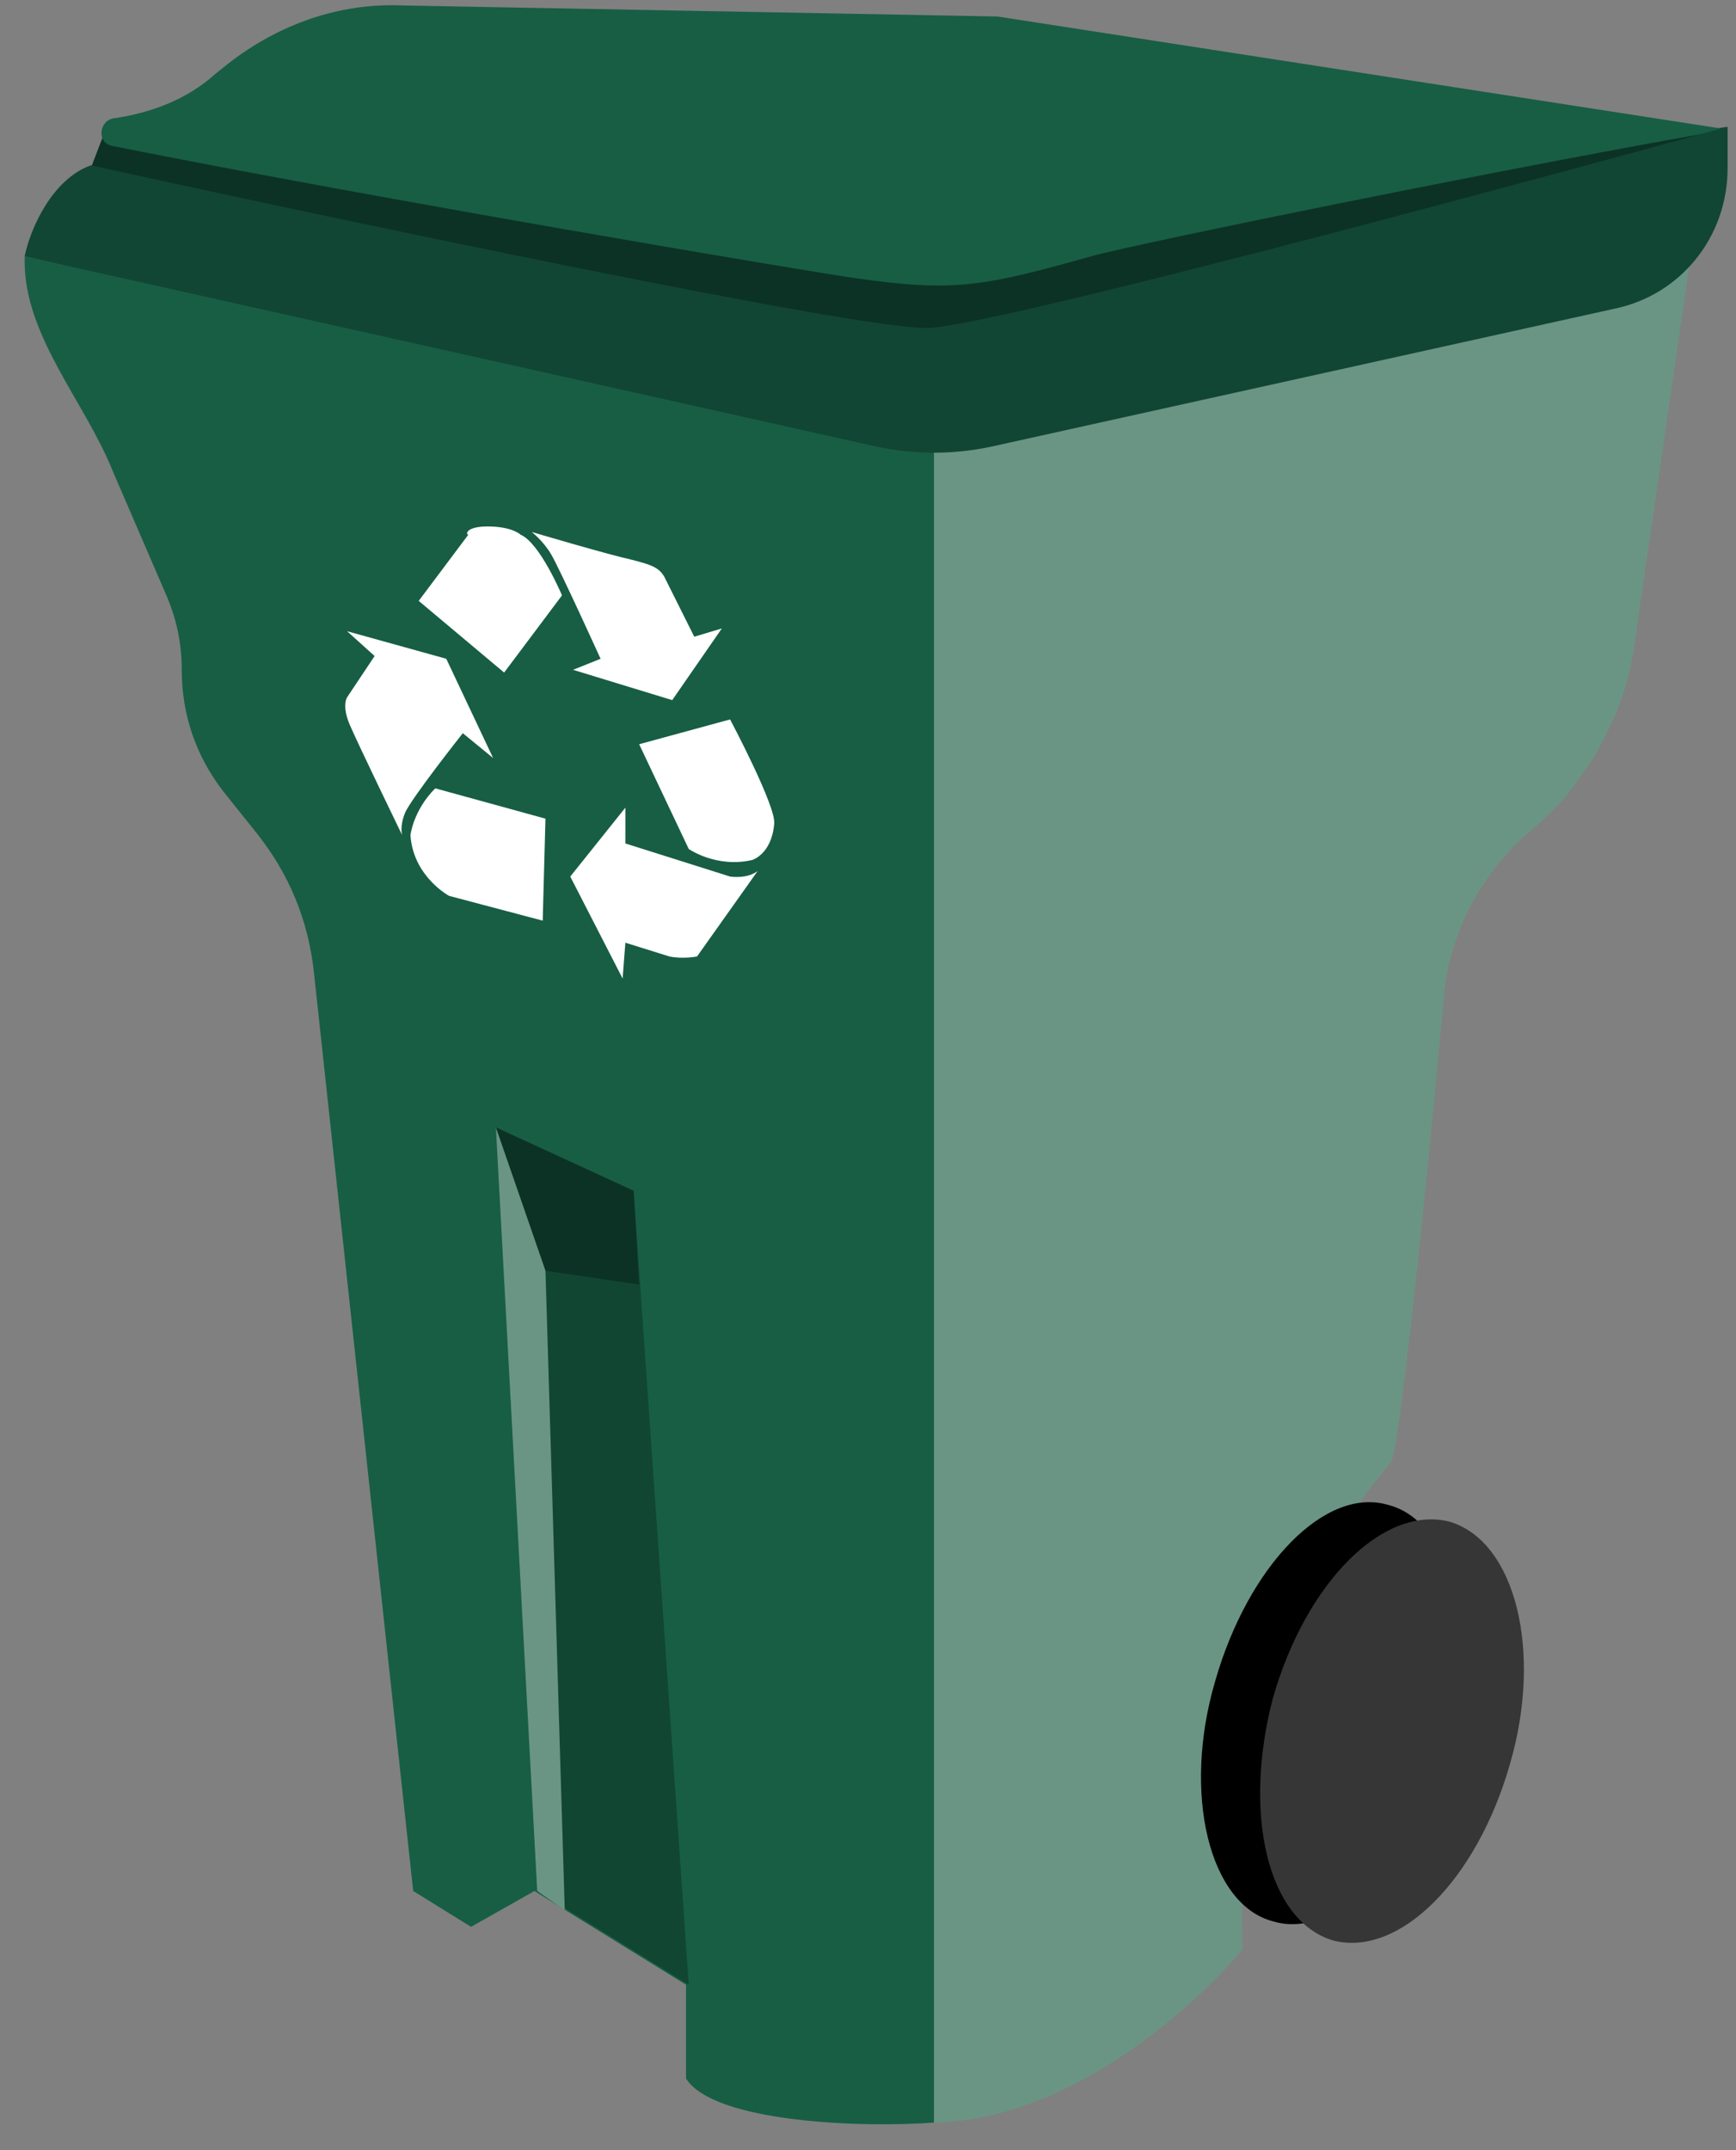 <svg width="63" height="78" viewBox="0 0 63 78" fill="none" xmlns="http://www.w3.org/2000/svg">
<rect x="0" y="0" width="63" height="78" fill="#808080" stroke="none"/>
<path d="M3.795 4.798L3.295 6.098L2.295 7.198L34.195 13.198L62.695 4.598L33.495 9.298L3.795 4.798Z" fill="#0C3225"/>
<path d="M36.195 0.598L62.695 4.698C55.695 5.898 41.395 8.798 39.595 9.298C35.695 10.398 34.595 10.598 31.095 10.098C29.595 9.898 13.595 7.198 4.095 5.298C3.495 5.198 3.595 4.398 4.095 4.298C5.495 4.098 6.795 3.598 7.795 2.698L8.295 2.298C10.095 0.898 12.295 0.098 14.595 0.198L36.195 0.598Z" fill="#175E45"/>
<path d="M61.295 9.698L33.895 16.298V76.998C39.195 76.898 43.895 72.198 45.095 70.698C44.795 58.798 49.995 53.798 50.495 52.998C50.795 52.498 51.795 42.798 52.395 36.198C52.595 33.798 53.795 31.598 55.595 30.098C56.295 29.498 56.895 28.898 57.395 28.098L57.695 27.698C58.495 26.398 59.095 24.998 59.295 23.498L61.295 9.698Z" fill="#6A9585"/>
<path d="M33.895 76.998V16.298L0.895 9.298V9.498C0.895 12.198 3.095 14.598 4.095 17.098L5.995 21.498C6.395 22.398 6.595 23.298 6.595 24.298C6.595 25.898 7.095 27.398 8.095 28.698L9.295 30.198C10.495 31.698 11.195 33.398 11.395 35.298L14.995 68.598L17.095 69.898L19.395 68.598L24.895 71.998V75.398C25.895 76.998 31.295 77.198 33.895 76.998Z" fill="#175E45"/>
<path d="M52.495 63.298C51.295 67.498 48.495 70.398 46.195 69.698C43.895 69.098 42.895 65.098 44.095 60.998C45.295 56.798 48.095 53.898 50.395 54.598C52.695 55.198 53.595 59.098 52.495 63.298Z" fill="black"/>
<path d="M54.795 63.998C53.595 68.198 50.795 70.998 48.395 70.398C45.995 69.698 45.095 65.798 46.195 61.598C47.395 57.398 50.195 54.598 52.595 55.198C54.995 55.898 55.995 59.898 54.795 63.998Z" fill="#363636"/>
<path d="M62.695 6.098V4.598C53.995 6.998 36.095 11.798 33.695 11.898C31.395 11.998 12.395 7.998 3.295 5.998C1.895 6.498 1.095 8.298 0.895 9.298L31.795 16.198C33.195 16.498 34.595 16.498 35.995 16.198L58.595 11.198C60.995 10.698 62.695 8.598 62.695 6.098Z" fill="#114634"/>
<path d="M17.995 40.898L19.495 68.598L24.995 71.998L22.995 43.198L17.995 40.898Z" fill="#114633"/>
<path d="M19.795 46.098L17.995 40.898L22.995 43.198L23.195 46.598L19.795 46.098Z" fill="#0C3225"/>
<path d="M19.795 46.098L17.995 40.898L19.495 68.598L20.495 69.298L19.795 46.098Z" fill="#6A9585"/>
<path d="M17.695 19.098C18.595 19.098 18.895 19.398 18.895 19.398C19.595 19.698 20.395 21.598 20.395 21.598L18.295 24.398L15.195 21.798L16.995 19.398C16.895 19.398 16.895 19.098 17.695 19.098Z" fill="white"/>
<path d="M19.295 19.298C19.295 19.298 19.695 19.598 19.995 20.098C20.295 20.598 21.795 23.898 21.795 23.898L20.795 24.298L24.395 25.398L26.195 22.798L25.195 23.098C25.195 23.098 24.195 21.098 24.095 20.898C23.895 20.598 23.695 20.498 22.895 20.298C21.995 20.098 19.295 19.298 19.295 19.298Z" fill="white"/>
<path d="M26.495 26.098L23.195 26.998L24.995 30.798C24.995 30.798 25.995 31.498 27.295 31.198C27.295 31.198 27.995 30.998 28.095 29.898C28.195 29.298 26.495 26.098 26.495 26.098Z" fill="white"/>
<path d="M27.495 31.598L25.295 34.698C25.295 34.698 24.795 34.798 24.295 34.698L22.695 34.198L22.595 35.498L20.695 31.798L22.695 29.298V30.598L26.495 31.798C26.495 31.798 27.095 31.898 27.495 31.598Z" fill="white"/>
<path d="M19.795 29.698L19.695 33.398L16.295 32.498C16.295 32.498 14.995 31.798 14.895 30.298C14.895 30.298 14.995 29.398 15.795 28.598L19.795 29.698Z" fill="white"/>
<path d="M16.795 26.598L17.895 27.498L16.195 23.898L12.595 22.898L13.595 23.798L12.595 25.298C12.595 25.298 12.395 25.598 12.695 26.298C12.995 26.998 14.595 30.298 14.595 30.298C14.595 30.298 14.495 29.998 14.695 29.498C14.895 28.998 16.795 26.598 16.795 26.598Z" fill="white"/>
</svg>
